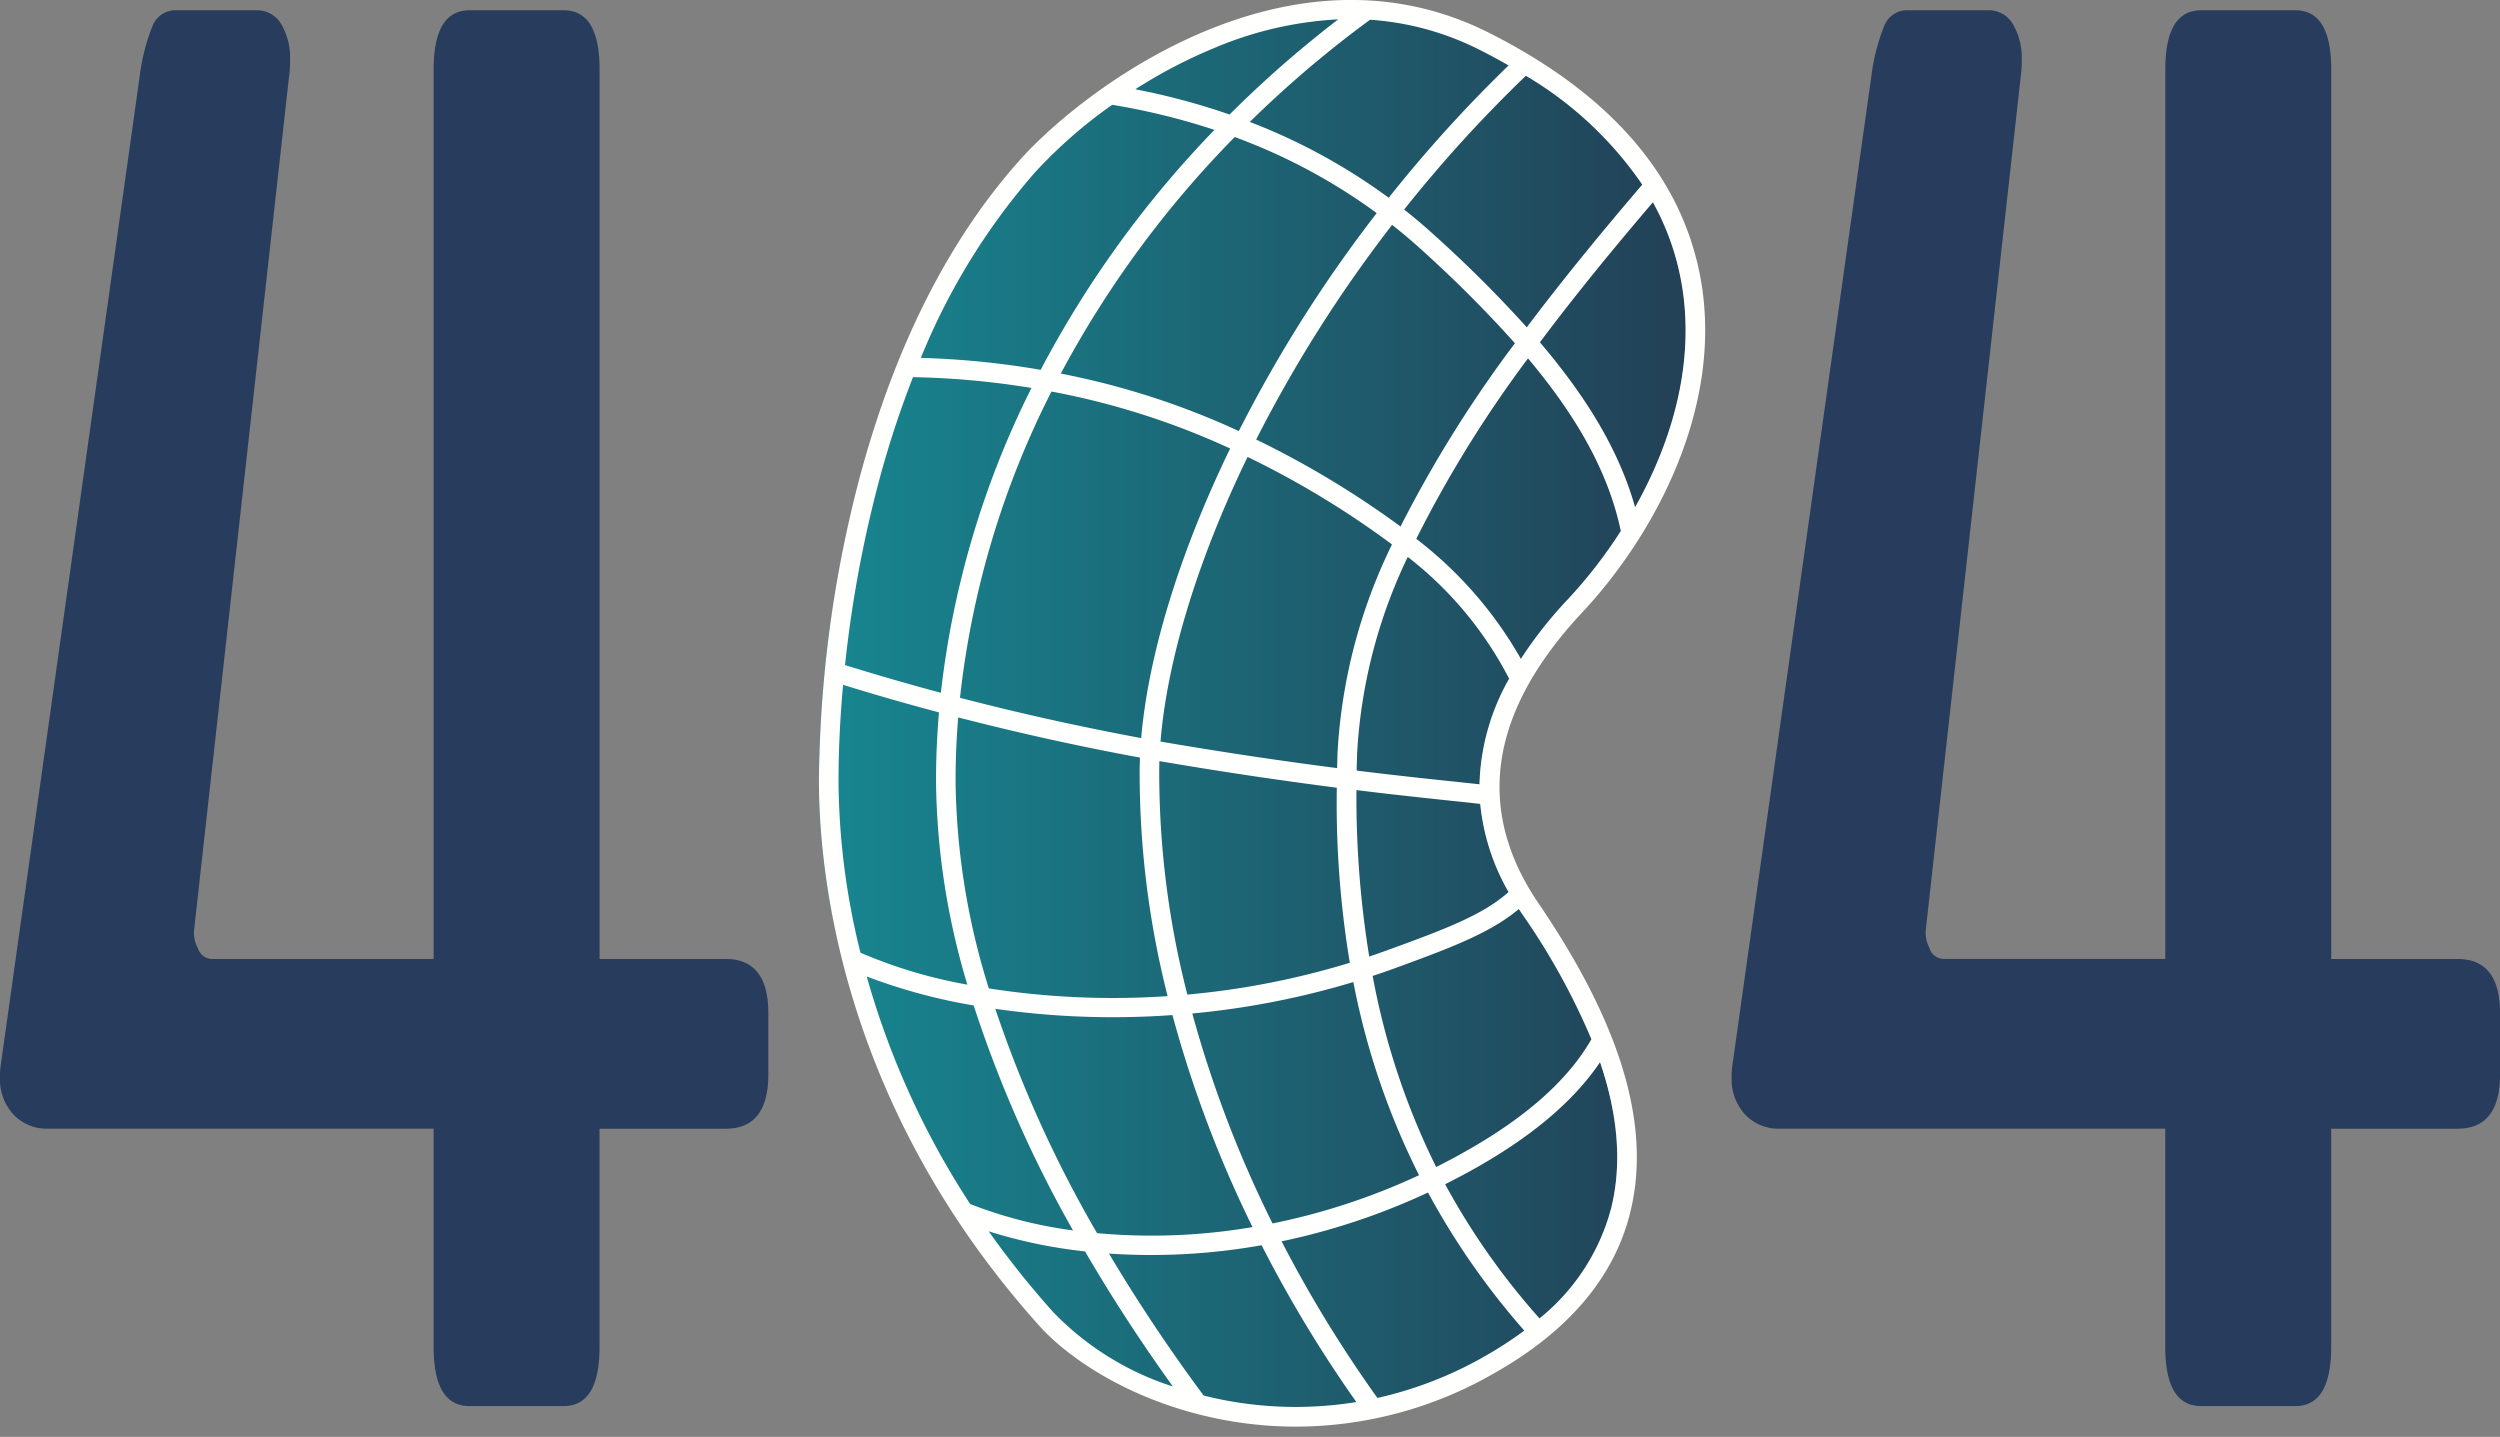 <svg xmlns="http://www.w3.org/2000/svg" xmlns:xlink="http://www.w3.org/1999/xlink" width="243.582" height="140" viewBox="0 0 243.582 140"><rect x="0" y="0" width="243.582" height="140" fill="#808080" stroke="none"/><defs><linearGradient id="a" x1="1.054" y1="0.5" x2="0.004" y2="0.5" gradientUnits="objectBoundingBox"><stop offset="0" stop-color="#25344c"/><stop offset="1" stop-color="#178690"/></linearGradient></defs><g transform="translate(-294.209 -207)"><path d="M50.846,52.365q-3.5,0-3.5-5.765V25.335H9.729a4.409,4.409,0,0,1-3.308-1.37A5.017,5.017,0,0,1,5.1,20.326,7.132,7.132,0,0,1,5.192,19L18.709-77.209a19.758,19.758,0,0,1,1.276-4.962A2.4,2.4,0,0,1,22.3-83.635h7.751a2.725,2.725,0,0,1,2.458,1.37,6.435,6.435,0,0,1,.851,3.45,10.4,10.4,0,0,1-.095,1.607L24,6.055a3.217,3.217,0,0,0,.378,1.7A1.467,1.467,0,0,0,25.7,8.8H47.349V-77.87q0-5.765,3.5-5.765h9.169q3.5,0,3.5,5.765V8.8H75.8q4.159,0,4.159,5.293v5.954q0,5.293-4.159,5.293H63.512V46.6q0,5.765-3.5,5.765Zm168.721,0q-3.5,0-3.5-5.765V25.335H178.45a4.409,4.409,0,0,1-3.308-1.37,5.017,5.017,0,0,1-1.323-3.639A7.132,7.132,0,0,1,173.913,19L187.43-77.209a19.758,19.758,0,0,1,1.276-4.962,2.4,2.4,0,0,1,2.316-1.465h7.751a2.725,2.725,0,0,1,2.458,1.37,6.435,6.435,0,0,1,.851,3.45,10.4,10.4,0,0,1-.095,1.607L192.723,6.055a3.217,3.217,0,0,0,.378,1.7,1.467,1.467,0,0,0,1.323,1.04H216.07V-77.87q0-5.765,3.5-5.765h9.169q3.5,0,3.5,5.765V8.8h12.288q4.159,0,4.159,5.293v5.954q0,5.293-4.159,5.293H232.233V46.6q0,5.765-3.5,5.765Z" transform="translate(289.111 291.635)" fill="#283c5d"/><g transform="translate(376 208)"><g transform="translate(-2 -1)"><path d="M4.79,79.971c0-15.335,3.99-42.793,19.415-59.976C30.531,12.948,49.913-1.579,68.712,7.91c30.144,15.213,21.65,41.247,8.805,54.967-7.432,7.94-12.1,18.153-4.372,29.506s18.47,31.966-4.251,44.6c-18.4,10.23-36.549,2.467-42.875-4.579C10.595,115.222,4.79,95.272,4.79,79.971Z" transform="translate(-4.79 -3.845)" fill-rule="evenodd" fill="url(#a)"/><path d="M1109.379,409.661c7.042-7.523,13.769-20,11.536-32.456-1.78-9.92-8.712-18-20.611-24-19.532-9.859-39.575,5.532-45.648,12.3-6.985,7.778-12.266,18.228-15.7,31.066A119.332,119.332,0,0,0,1035,426.112c0,8.762,2.09,31.473,21.469,53.063,2.939,3.272,9.06,7.372,17.433,9.064a38.18,38.18,0,0,0,7.586.761,38.778,38.778,0,0,0,19.036-5.05c7.457-4.147,12.018-9.518,13.559-15.963,2-8.36-.935-18.172-8.984-29.993C1098.887,428.864,1100.323,419.331,1109.379,409.661Zm-7.19,27.255c-2.5,2.218-6.04,3.57-11.846,5.679-.572.208-1.15.411-1.727.605a97.032,97.032,0,0,1-1.245-16.219c3.826.473,6.984.8,9.442,1.064.992.1,1.865.194,2.619.284A21.37,21.37,0,0,0,1102.189,436.916Zm-15.463,6.889a78.044,78.044,0,0,1-15.83,3.1,86.78,86.78,0,0,1-2.739-21.935c0-.27.01-.539.014-.813,6.684,1.144,12.462,1.972,17.285,2.591A95.325,95.325,0,0,0,1086.726,443.806Zm-1.193-20.583c-.014.53-.033,1.069-.043,1.617-4.814-.619-10.563-1.447-17.209-2.586.625-7.7,3.483-17.429,8.483-27.732a87.526,87.526,0,0,1,14.07,8.525A52.657,52.657,0,0,0,1085.534,423.222Zm-7.929-30.4a131.051,131.051,0,0,1,13.244-20.914q1.481,1.17,2.881,2.44a120.736,120.736,0,0,1,9.084,9.093,120.828,120.828,0,0,0-11.145,17.859A90.363,90.363,0,0,0,1077.6,392.823Zm-1.694-.823a75.891,75.891,0,0,0-17.347-5.6,100.041,100.041,0,0,1,16.947-23.047,56.116,56.116,0,0,1,13.836,7.409A132.732,132.732,0,0,0,1075.911,392Zm-.844,1.7c-5.067,10.45-7.992,20.337-8.669,28.215-5.911-1.1-11.813-2.407-17.653-3.925a86.48,86.48,0,0,1,8.912-29.841A74.147,74.147,0,0,1,1075.066,393.7Zm-8.788,30.116q-.021.575-.029,1.135a88.229,88.229,0,0,0,2.724,22.106,78.671,78.671,0,0,1-17.419-.752,69.707,69.707,0,0,1-3.24-20.077q-.007-3.17.253-6.327C1054.427,421.411,1060.348,422.721,1066.278,423.814Zm3.168,25.089a114.351,114.351,0,0,0,7.8,20.654,58.41,58.41,0,0,1-15.148.591,118.433,118.433,0,0,1-9.914-21.855A80.768,80.768,0,0,0,1069.446,448.9Zm1.932-.156a80.27,80.27,0,0,0,15.692-3.064,72.222,72.222,0,0,0,6.4,18.819,63.7,63.7,0,0,1-14.275,4.7A112.552,112.552,0,0,1,1071.378,448.747Zm27.982-22.333c-.692-.076-1.474-.156-2.347-.251-2.5-.26-5.711-.6-9.618-1.083.009-.591.029-1.187.048-1.792a50.434,50.434,0,0,1,4.928-19.027,35.715,35.715,0,0,1,9.875,11.864A21.866,21.866,0,0,0,1099.36,426.414Zm8.621-18.039a40.931,40.931,0,0,0-4.59,5.816A38.932,38.932,0,0,0,1093.2,402.5a116.66,116.66,0,0,1,10.888-17.581c5.038,6.005,7.881,11.358,9.041,16.814A46.328,46.328,0,0,1,1107.981,408.375Zm11.054-30.839c1.379,7.693-.892,15.434-4.513,21.879-1.474-5.211-4.427-10.37-9.275-16.063,3.449-4.61,7.185-9.164,11.007-13.642A25.263,25.263,0,0,1,1119.035,377.536Zm-15.157-20.153a35.794,35.794,0,0,1,11.34,10.606c-3.9,4.558-7.715,9.2-11.25,13.9a121.9,121.9,0,0,0-8.95-8.927c-.968-.884-1.97-1.735-3-2.544A131.912,131.912,0,0,1,1103.878,357.383Zm-15.181-5.461a27.77,27.77,0,0,1,10.744,2.969c.95.482,1.87.974,2.753,1.485a133.3,133.3,0,0,0-11.679,12.89,57.614,57.614,0,0,0-13.535-7.386A107.151,107.151,0,0,1,1088.7,351.922Zm-15.386,2.842a35.649,35.649,0,0,1,12.285-2.88,108.594,108.594,0,0,0-10.587,9.273,66.494,66.494,0,0,0-9.184-2.459A48.95,48.95,0,0,1,1073.31,354.764Zm-17.232,12a46.484,46.484,0,0,1,7.495-6.554,65.868,65.868,0,0,1,9.962,2.445,101.681,101.681,0,0,0-16.932,23.378,81.764,81.764,0,0,0-11.675-1.163A64.048,64.048,0,0,1,1056.078,366.765Zm-15.282,30.3a96.476,96.476,0,0,1,3.368-10.318,79.32,79.32,0,0,1,11.541,1.055,88.347,88.347,0,0,0-8.826,29.7q-4.7-1.262-9.337-2.7A117.911,117.911,0,0,1,1040.8,397.06Zm-3.888,29.052c0-3.012.153-6.175.444-9.391q4.63,1.433,9.342,2.686c-.191,2.27-.291,4.539-.286,6.818a70.876,70.876,0,0,0,3.053,19.708,47.577,47.577,0,0,1-10.415-3.111A70.614,70.614,0,0,1,1036.908,426.112Zm2.748,19.023a54.543,54.543,0,0,0,10.42,2.823,118.646,118.646,0,0,0,9.68,21.921,42.852,42.852,0,0,1-10.019-2.572A80.126,80.126,0,0,1,1039.656,445.134Zm18.24,32.783a88.426,88.426,0,0,1-6.355-7.953,48.391,48.391,0,0,0,9.385,1.958c2.538,4.364,5.4,8.767,8.554,13.159A28.008,28.008,0,0,1,1057.9,477.917Zm14.594,8.057a162.989,162.989,0,0,1-9.232-13.84,61.356,61.356,0,0,0,14.871-.813,125.953,125.953,0,0,0,9.231,15.278A36.853,36.853,0,0,1,1072.49,485.974Zm27.1-3.674a37.694,37.694,0,0,1-10.176,3.9,123.793,123.793,0,0,1-9.337-15.259,65.4,65.4,0,0,0,14.266-4.757,72.741,72.741,0,0,0,9.379,13.453A36.549,36.549,0,0,1,1099.589,482.3Zm12.638-14.753a20.544,20.544,0,0,1-7.023,10.9,69.1,69.1,0,0,1-9.193-13.07c.792-.4,1.579-.809,2.371-1.244,5.849-3.211,10.119-6.781,12.719-10.644C1112.871,458.672,1113.238,463.329,1112.227,467.547Zm-14.771-5.064q-1.16.638-2.319,1.215a70.771,70.771,0,0,1-6.188-18.616q1.03-.34,2.052-.709c5.663-2.062,9.442-3.5,12.19-5.811.1.165.214.326.324.492a66.544,66.544,0,0,1,6.746,12.195C1107.957,455.305,1103.654,459.083,1097.456,462.483Z" transform="translate(-1035 -350)" fill="#fffffe"/></g></g></g></svg>